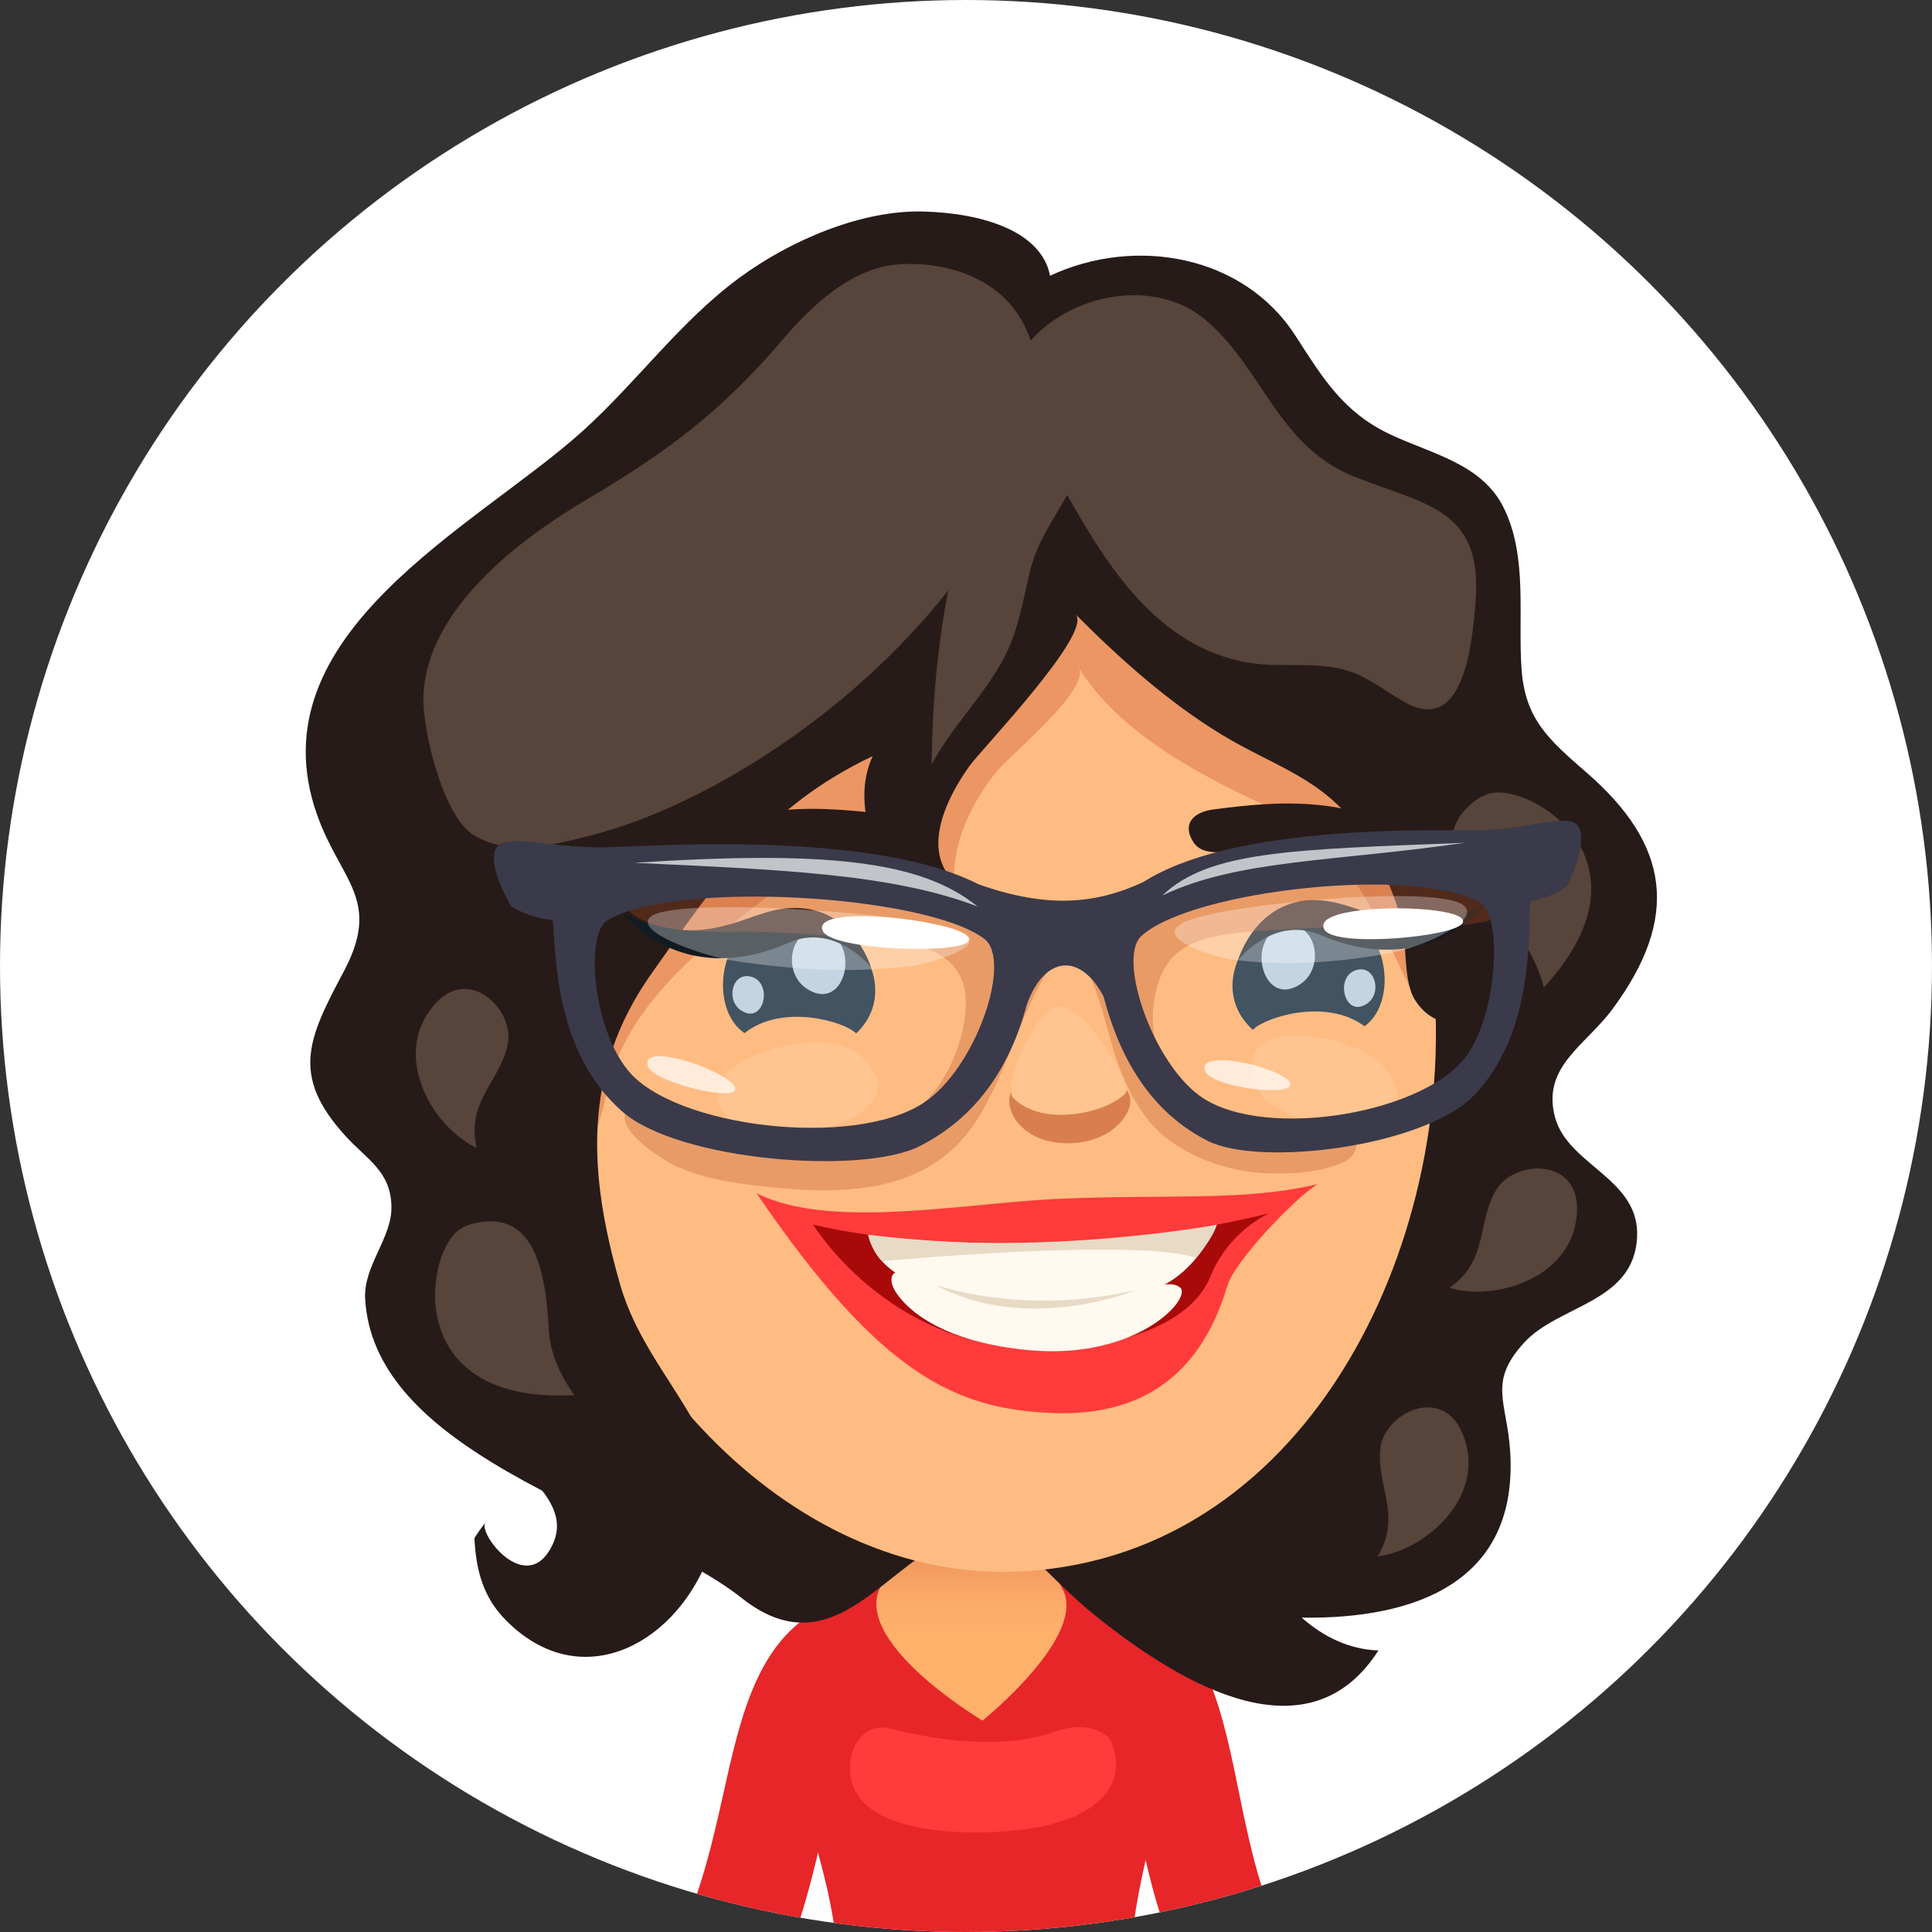 <?xml version="1.0" encoding="iso-8859-1"?>
<!-- Generator: Adobe Illustrator 16.0.0, SVG Export Plug-In . SVG Version: 6.00 Build 0)  -->
<!DOCTYPE svg PUBLIC "-//W3C//DTD SVG 1.1//EN" "http://www.w3.org/Graphics/SVG/1.1/DTD/svg11.dtd">
<svg version="1.1" xmlns="http://www.w3.org/2000/svg" xmlns:xlink="http://www.w3.org/1999/xlink" x="0px" y="0px" width="66px"
	 height="66px" viewBox="0 0 66 66" style="enable-background:new 0 0 66 66;" xml:space="preserve">
<rect x="0" y="0" width="66" height="66" fill="#333333" stroke="none"/>
<g id="Layer_107">
	<g>
		<defs>
			<circle id="SVGID_1_" cx="33" cy="33" r="33"/>
		</defs>
		<clipPath id="SVGID_2_">
			<use xlink:href="#SVGID_1_"  style="overflow:visible;"/>
		</clipPath>
		<rect style="clip-path:url(#SVGID_2_);fill:#FFFFFF;" width="66" height="66"/>
		<path style="clip-path:url(#SVGID_2_);fill:#E62628;" d="M39.195,54.927l-1.631,3.21c0.511,0.26,0.986,2.598,1.241,3.855
			c0.247,1.216,0.543,2.643,1.035,4.008h3.917c-0.626-1.092-1.011-2.691-1.424-4.725C41.779,58.549,41.256,55.973,39.195,54.927z"/>
		<path style="clip-path:url(#SVGID_2_);fill:#E62628;" d="M29.716,58.137l-1.631-3.21c-2.213,1.124-2.782,3.683-3.385,6.394
			c-0.342,1.536-0.722,3.184-1.406,4.68h3.888c0.461-1.34,0.761-2.678,1.032-3.898C28.609,60.326,29.018,58.49,29.716,58.137z"/>
		<path style="clip-path:url(#SVGID_2_);fill:#E62628;" d="M39.578,61.77c1.08-4.039,1.2-6.485-1.295-7.305
			c-2.426-0.798-6.898-1.064-9.557,0.072c-2.12,0.907-2.8,2.377-1.353,6.854c0.534,1.654,0.969,3.229,1.154,4.609h10.164
			C38.831,64.859,39.115,63.498,39.578,61.77z"/>
		<linearGradient id="SVGID_3_" gradientUnits="userSpaceOnUse" x1="33.185" y1="52.481" x2="33.185" y2="55.808">
			<stop  offset="0" style="stop-color:#E88958"/>
			<stop  offset="0.338" style="stop-color:#F49D62"/>
			<stop  offset="0.692" style="stop-color:#FCAB69"/>
			<stop  offset="1" style="stop-color:#FFB06B"/>
		</linearGradient>
		<path style="clip-path:url(#SVGID_2_);fill:url(#SVGID_3_);" d="M36.324,50.293c0.206-3.57-5.961-3.703-5.953,0.193
			c0.001,1.727,0.133,3.042-0.226,3.602c-1.233,1.928,3.419,4.691,3.419,4.691s3.619-2.908,2.727-4.51
			C35.773,53.342,36.234,51.867,36.324,50.293z"/>
		<path style="clip-path:url(#SVGID_2_);fill:#FF3B3B;" d="M36.085,59.141c-1.747,0.619-3.875,0.359-5.669-0.09
			c-1.03-0.258-1.609,0.91-1.292,1.908c0.42,1.322,2.56,1.67,4.425,1.639c3.678-0.057,5.056-1.424,4.432-3.051
			C37.814,59.109,37.026,58.811,36.085,59.141z"/>
		<path style="clip-path:url(#SVGID_2_);fill:#261B18;" d="M54.219,26.41c-1.3-1.132-2.116-1.824-2.24-3.548
			c-0.131-1.808,0.22-3.832-0.61-5.515c-0.747-1.517-2.484-1.842-3.902-2.519c-1.596-0.762-2.29-1.931-3.218-3.367
			c-1.766-2.737-5.445-3.407-8.378-2.042c-0.29-1.496-2.241-2.13-4.299-2.193c-2.145-0.065-4.59,0.995-6.312,2.262
			c-2.03,1.494-3.493,3.555-5.354,5.236c-3.602,3.254-11.259,6.913-9.077,13.103c0.799,2.265,2.223,2.897,0.917,5.356
			c-1.21,2.278-1.839,3.545,0.057,5.625c0.741,0.813,1.539,1.197,1.569,2.395c0.028,1.088-0.963,2.037-0.898,3.168
			c0.137,2.418,1.987,4.152,4.311,5.576c2.922,1.793,6.594,3.094,8.552,4.644c3.467,2.745,5.291-2.107,8.08-2.212
			c1.459-0.055,2.157,1.341,4.05,2.854c2.965,2.372,7.25,4.854,9.622,1.149c-0.995-0.033-1.88-0.465-2.621-1.121
			c3.881,0.057,7.412-1.213,7.121-5.688c-0.111-1.703-0.769-2.349,0.485-3.714c1.18-1.284,3.729-1.351,3.851-3.581
			c0.111-2.018-2.355-2.455-2.802-4.106c-0.467-1.724,1.037-2.454,1.953-3.688C57.42,31.323,57.017,28.846,54.219,26.41z"/>
		<path style="clip-path:url(#SVGID_2_);fill:#FFBC82;" d="M31.529,15.955c-8.041,1.342-13.889,12.148-12.603,22.402
			c0.954,7.607,7.796,15.813,16.062,15.32c9.942-0.592,14.957-11.672,13.935-20.709C47.76,22.703,42.79,14.077,31.529,15.955z"/>
		<path style="opacity:0.3;clip-path:url(#SVGID_2_);fill:#BF3C1B;" d="M48.363,24.618c-0.446-2.218-2.05-4.668-4.243-5.585
			c-2.917-1.218-7.808-3.697-10.948-2.67c-3.723,1.217-7.205,3.784-9.884,6.585c-3.415,3.572-5.918,11.877-3.273,16.358
			c0.567-0.781,0.628-1.97,0.979-2.903c1.277-3.394,5.009-5.385,7.643-7.693c0.785,1.851,2.389,2.17,4.137,2.548
			c-0.357-1.145-0.18-2.289,0.291-3.328c0.257-0.566,0.602-1.101,0.994-1.587c0.428-0.529,3.233-2.825,2.785-3.54
			c1.394,2.23,4.043,3.624,6.341,4.693c2.966,1.38,3.628,3.498,5.019,6.317c-0.312-0.631,0.535-3.472,0.536-4.35
			C48.74,27.88,48.678,26.174,48.363,24.618z"/>
		<path style="clip-path:url(#SVGID_2_);fill:#261B18;" d="M49.98,23.491c-0.398-1.933-3.214-3.926-4.316-5.641
			c-1.386-2.158-3.047-4.106-5.325-5.354c-3.943-2.16-8.851-2.019-13.2-1.346c-5.138,0.794-9.188,5.208-11.143,9.649
			c-2.221,5.045-2.544,9.913-1.758,17.007c0.409,3.681,0.895,8.434,2.975,11.604c0.636,0.969,2.325,1.971,1.662,3.362
			c-0.872,1.829-2.584-0.409-2.288-0.763c-0.082,0.1-0.311,0.41-0.38,0.539c0.053,1.074,0.29,2.004,1.061,2.787
			c2.508,2.553,5.689,0.918,6.881-2.014c1.586-3.902-1.947-5.908-2.956-9.412c-1.099-3.816-1.32-7.277,1.058-10.643
			c2.231-3.158,3.907-5.703,7.563-7.437c-1.066,2.271,0.996,6.024,3.802,4.894c-2.348-0.854-1.64-2.934-0.514-4.534
			c0.399-0.568,4.262-4.578,3.638-5.206c1.5,1.509,3.164,2.998,4.986,4.108c1.771,1.079,3.457,1.484,4.7,3.255
			c0.638,0.907,1.106,1.929,1.422,2.99c0.234,0.788,0.065,2.161,0.493,2.829c1.163,1.814,3.608,0.103,3.884-1.48
			c0.373-2.142-1.056-3.245-1.947-5.009C49.46,26.06,50.305,25.064,49.98,23.491z"/>
		<path style="clip-path:url(#SVGID_2_);fill:#57443A;" d="M31.823,26.129c0-0.001,0-0.004,0-0.006
			c-0.001,0.002-0.002,0.004-0.003,0.006C31.822,26.163,31.823,26.163,31.823,26.129z"/>
		<path style="clip-path:url(#SVGID_2_);fill:#57443A;" d="M46.2,16.255c-2.576-1.053-3.101-3.766-5.067-5.366
			c-1.733-1.411-4.526-0.845-5.925,0.748c-0.75-2.299-3.188-2.748-4.652-2.592c-1.501,0.16-2.827,1.387-3.813,2.549
			c-2.052,2.417-3.926,3.833-6.656,5.443c-2.334,1.376-5.494,3.757-5.622,6.716c-0.049,1.144,0.661,4.145,1.729,4.785
			c1.229,0.735,2.846,0.303,4.13-0.036c3.65-0.962,8.646-3.984,12.069-8.333c-0.528,2.717-0.546,4.959-0.569,5.954
			c0.693-1.313,1.817-2.371,2.503-3.702c0.461-0.896,0.615-1.877,0.844-2.847c0.245-1.034,0.762-1.736,1.287-2.661
			c1.394,2.478,3.101,5.16,6.115,5.713c1.021,0.188,2.076-0.002,3.093,0.193c0.95,0.183,1.516,0.714,2.322,1.168
			c2.003,1.128,2.304-1.915,2.423-3.482C50.652,17.318,48.603,17.238,46.2,16.255z"/>
		<path style="clip-path:url(#SVGID_2_);fill:#57443A;" d="M16.746,41.722c-0.491,0.007-0.854,0.129-1.105,0.324
			c-1.125,0.87-1.869,5.927,3.975,5.614c-0.424-0.6-0.803-1.372-0.856-2.115C18.675,44.405,18.598,41.695,16.746,41.722z"/>
		<path style="clip-path:url(#SVGID_2_);fill:#57443A;" d="M50.937,27.097c-0.311,0.07-0.636,0.271-0.953,0.646
			c-1.198,1.413,0.844,3.195,1.67,3.985c0.539,0.514,0.895,1.298,1.088,2.005C56.699,29.424,52.323,26.781,50.937,27.097z"/>
		<path style="clip-path:url(#SVGID_2_);fill:#57443A;" d="M47.155,49.471c-0.146,1.289,0.755,2.326-0.095,3.698
			c1.548-0.192,3.492-1.841,3.044-3.759C49.573,47.137,47.3,48.193,47.155,49.471z"/>
		<path style="clip-path:url(#SVGID_2_);fill:#57443A;" d="M14.563,34.699c-1.022,1.684,0.313,3.855,1.724,4.519
			c-0.381-1.569,0.797-2.273,1.06-3.544C17.607,34.414,15.775,32.704,14.563,34.699z"/>
		<path style="clip-path:url(#SVGID_2_);fill:#57443A;" d="M51.107,40.654c-0.659,1.117-0.26,2.431-1.595,3.338
			c1.49,0.455,3.938-0.258,4.312-2.191C54.266,39.508,51.759,39.547,51.107,40.654z"/>
		<path style="clip-path:url(#SVGID_2_);fill:#FFC48F;" d="M44.995,35.43c-1.174-0.194-2.802-0.016-2.015,1.825
			c0.421,0.979,4.998,2.372,4.771,0.229c-0.023-0.221-0.082-0.419-0.169-0.597C47.126,35.945,45.894,35.58,44.995,35.43z"/>
		<path style="clip-path:url(#SVGID_2_);fill:#FFC48F;" d="M29.354,36.033c-0.871-0.666-2.199-0.426-3.112-0.143
			c-1.191,0.369-2.632,1.305-1.025,2.656c0.856,0.722,5.804-0.135,4.579-2.035C29.668,36.316,29.52,36.158,29.354,36.033z"/>
		<path style="opacity:0.5;clip-path:url(#SVGID_2_);fill:#B54319;" d="M36.446,37.227c-0.978-0.066-0.956-0.594-1.663-0.191
			c-0.707,0.4-0.185,1.945,1.549,2.017c1.726,0.073,2.541-1.2,2.206-1.729C38.151,36.711,37.53,37.303,36.446,37.227z"/>
		<path style="clip-path:url(#SVGID_2_);fill:#FFC48F;" d="M36.202,34.383c-0.802,0.016-1.988,2.715-1.588,3.124
			c0.984,1.003,3.167,0.532,3.83-0.153C38.706,37.082,37.109,34.367,36.202,34.383z"/>
		<path style="clip-path:url(#SVGID_2_);fill:#425361;" d="M46.022,31.268c-2.699-1.152-5.164,2.179-3.222,3.912
			c0.392-0.424,2.506-1.106,3.813-0.121C47.721,34.264,47.468,31.887,46.022,31.268z"/>
		<path style="clip-path:url(#SVGID_2_);fill:#C3D5E3;" d="M46.322,33.141c-0.739,0.232-0.389,1.65,0.366,1.152
			C47.236,33.935,46.979,32.936,46.322,33.141z"/>
		<path style="clip-path:url(#SVGID_2_);fill:#C3D5E3;" d="M43.792,31.665c-1.257,0.394-0.663,2.806,0.623,1.959
			C45.345,33.015,44.908,31.318,43.792,31.665z"/>
		<path style="clip-path:url(#SVGID_2_);fill:#425361;" d="M25.914,31.487c-1.428,0.661-1.612,3.044-0.479,3.806
			c1.275-1.023,3.409-0.402,3.812,0.01C31.138,33.514,28.578,30.256,25.914,31.487z"/>
		<path style="clip-path:url(#SVGID_2_);fill:#C3D5E3;" d="M25.669,33.368c-0.664-0.187-0.892,0.82-0.334,1.162
			C26.105,35.006,26.414,33.577,25.669,33.368z"/>
		<path style="clip-path:url(#SVGID_2_);fill:#C3D5E3;" d="M28.155,31.818c-1.127-0.313-1.514,1.395-0.566,1.977
			C28.898,34.604,29.422,32.176,28.155,31.818z"/>
		<path style="clip-path:url(#SVGID_2_);fill:#261B18;" d="M30.19,27.807c-1.334-0.157-2.606-0.265-3.965-0.071
			c-0.842,0.121-1.874,0.425-2.565,0.877c-0.232,0.154-0.526,0.43-0.535,0.694c0.215,0.05,0.391-0.074,0.594-0.114
			c1.031-0.204,2.097-0.153,3.133-0.095c0.809,0.045,1.604,0.163,2.414,0.188c0.543,0.018,1.271,0.181,1.604-0.323
			C31.29,28.324,30.909,27.892,30.19,27.807z"/>
		<path style="clip-path:url(#SVGID_2_);fill:#261B18;" d="M47.79,28.34c-0.668-0.427-1.667-0.706-2.486-0.811
			c-1.317-0.167-2.558-0.047-3.856,0.124c-0.701,0.09-1.076,0.513-0.675,1.122c0.316,0.484,1.028,0.314,1.555,0.291
			c0.79-0.036,1.565-0.16,2.351-0.215c1.01-0.072,2.047-0.135,3.047,0.048c0.197,0.038,0.368,0.153,0.576,0.103
			C48.298,28.747,48.015,28.484,47.79,28.34z"/>
		<path style="clip-path:url(#SVGID_2_);fill:#121B21;" d="M45.484,30.806c-2.489-0.452-3.193,1.998-3.193,1.998
			s1.206-1.551,2.822-0.862c3.668,1.565,5.607-1.036,5.607-1.036C48.103,32.13,46.758,31.038,45.484,30.806z"/>
		<path style="clip-path:url(#SVGID_2_);fill:#121B21;" d="M26.541,31.078c-1.271,0.245-2.604,1.352-5.235,0.155
			c0,0,1.968,2.581,5.618,0.977c1.609-0.708,2.831,0.833,2.831,0.833S29.025,30.6,26.541,31.078z"/>
		<path style="clip-path:url(#SVGID_2_);fill:#FF3B3B;" d="M25.845,40.763c4.248,6.241,6.829,7.365,10.078,7.507
			c4.073,0.176,5.426-2.426,6.015-4.37c0.25-0.821,2.279-2.958,3.071-3.447c-2.528,0.597-5.029,0.334-8.854,0.501
			C32.99,41.092,28.358,42.029,25.845,40.763z"/>
		<path style="clip-path:url(#SVGID_2_);fill:#A80A0A;" d="M27.776,41.833c0,0,2.561,4.202,7.624,4.231
			c3.245,0.017,5.366-1.008,5.948-2.453c0.638-1.578,2.012-2.164,2.012-2.164C34.556,43.596,27.776,41.833,27.776,41.833z"/>
		<path style="clip-path:url(#SVGID_2_);fill:#FFF9F0;" d="M29.661,42.186c0,0,0.171,1.279,1.979,1.75
			c2.319,0.604,4.81,0.609,7.372,0.201c1.728-0.273,2.552-2.297,2.552-2.297S36.632,43.014,29.661,42.186z"/>
		<path style="clip-path:url(#SVGID_2_);fill:#FFF9F0;" d="M36.664,44.336c-2.315,0.111-4.241-0.01-5.409-0.695
			c-0.833-0.486-0.901,0.051-0.719,0.383c0,0,0.772,1.746,4.62,2.1c3.699,0.34,5.584-1.781,5.157-2.141
			C39.888,43.625,38.81,44.233,36.664,44.336z"/>
		<path style="clip-path:url(#SVGID_2_);fill:#E8DAC5;" d="M29.661,42.186c0,0,0.139,0.592,0.473,0.897
			c0,0,8.653-0.806,10.734-0.115c0,0,0.601-0.716,0.695-1.128C41.563,41.84,35.523,42.968,29.661,42.186z"/>
		<path style="clip-path:url(#SVGID_2_);fill:#E8DAC5;" d="M31.948,43.891c3.129,1.711,6.829,0.188,6.829,0.188
			C34.878,44.965,31.948,43.891,31.948,43.891z"/>
		<path style="opacity:0.3;clip-path:url(#SVGID_2_);fill:#B54D26;" d="M46.904,28.92c-1.456,0.079-2.905,0.304-4.316,0.677
			c-1.202,0.319-2.616,0.466-3.724,1.041c-1.022,0.533-1.451,0.879-2.687,0.829c-2.207-0.087-4.069-1.46-6.275-1.688
			c-2.296-0.236-4.646-0.504-6.908,0.122c-0.588,0.165-2.367,0.839-1.165,1.47c1.175,0.615,2.93,0.418,4.214,0.467
			c0.594,0.021,1.19,0.036,1.781,0.09c2.1,0.189,5.329-0.103,5.164,2.517c-0.113,1.799-1.27,3.646-2.731,3.988
			c-1.401,0.324-2.901,0.453-4.321,0.449c-1.086-0.004-2.137-0.213-3.127-0.67c-0.282-0.131-1.123-0.666-1.395-0.285
			c-0.462,0.646,1.245,1.715,1.693,1.918c1.022,0.457,2.107,0.597,3.217,0.713c2.737,0.287,5.557,0.139,7.1-2.377
			c0.894-1.461,1.341-3.176,2.169-4.674c1.357-2.452,2.001,0.871,2.433,2.326c0.242,0.817,0.594,1.611,1.095,2.299
			c0.888,1.22,2.627,1.879,4.081,1.945c0.897,0.039,1.814-0.008,2.654-0.356c0.507-0.212,0.712-0.8,0.104-1.028
			c-0.368-0.141-0.956-0.036-1.341-0.053c-0.563-0.021-1.139-0.028-1.693-0.132c-0.711-0.133-1.427-0.427-2.028-0.866
			c-0.422-0.307-0.785-0.686-1.053-1.135c-0.558-0.932-0.587-2.071-0.223-3.082c0.5-1.39,2.024-1.504,3.289-1.614
			c1.532-0.134,3.083-0.108,4.607-0.252c0.678-0.063,1.355,0.028,2.033,0.049c0.874,0.027,2.758-0.254,1.721-1.519
			C50.27,28.869,48.317,28.843,46.904,28.92z"/>
		<path style="clip-path:url(#SVGID_2_);fill:#3A3A4A;" d="M20.814,28.942c-1.807,0.062-3.35-0.437-3.774-0.072
			c-0.552,0.475,0.42,2.086,0.42,2.086s0.575,0.402,1.422,0.472c0.12,1.253,0.06,4.496,2.368,6.537
			c1.928,1.702,8.21,2.181,10.161,1.192c2.418-1.223,3.442-3.484,3.864-5.711C36.31,27.984,23.362,28.853,20.814,28.942z
			 M31.537,37.684c-2.384,1.551-8.492,0.84-10.085-1.118c-1.228-1.511-1.452-4.675-0.705-5.127
			c2.284-1.383,10.886-0.879,12.879,0.634C34.592,32.806,33.345,36.51,31.537,37.684z"/>
		<path style="clip-path:url(#SVGID_2_);fill:#3A3A4A;" d="M50.441,28.365c-2.304,0.005-14.02-0.377-12.889,5.041
			c0.462,2.211,1.469,4.43,3.694,5.563c1.797,0.914,7.45,0.201,9.128-1.57c2.011-2.126,1.837-5.366,1.902-6.623
			c0.761-0.1,1.266-0.525,1.266-0.525s0.819-1.646,0.304-2.099C53.449,27.803,52.075,28.359,50.441,28.365z M50.143,36.006
			c-1.367,2.017-6.854,2.955-9.063,1.496c-1.673-1.105-2.934-4.759-2.087-5.528c1.743-1.586,9.488-2.414,11.6-1.117
			C51.284,31.281,51.195,34.451,50.143,36.006z"/>
		<path style="opacity:0.3;clip-path:url(#SVGID_2_);fill:#FFFFFF;" d="M40.508,31.479c-1.273,0.556,1.045,1.22,1.542,1.293
			c1.729,0.249,3.687,0.119,5.522-0.229c0.966-0.184,3.04-1.074,2.439-1.604C49.174,30.195,41.912,30.868,40.508,31.479z"/>
		<path style="clip-path:url(#SVGID_2_);fill:#FFFFFF;" d="M46.199,31.137c-0.69,0.111-1.143,0.315-0.951,0.627
			c0.377,0.611,4.44,0.243,4.714-0.228C50.23,31.075,47.672,30.896,46.199,31.137z"/>
		<path style="opacity:0.7;clip-path:url(#SVGID_2_);fill:#FFFFFF;" d="M41.818,36.219c-0.436-0.018-0.738,0.072-0.66,0.347
			c0.148,0.54,2.674,0.874,2.901,0.546C44.283,36.789,42.748,36.256,41.818,36.219z"/>
		<path style="opacity:0.7;clip-path:url(#SVGID_2_);fill:#FFFFFF;" d="M22.855,36.109c-0.454-0.072-0.782-0.018-0.737,0.264
			c0.087,0.555,2.686,1.195,2.968,0.898C25.361,36.979,23.821,36.26,22.855,36.109z"/>
		<path style="opacity:0.3;clip-path:url(#SVGID_2_);fill:#FFFFFF;" d="M32.671,31.756c-1.614-0.569-9.629-1.147-10.452-0.434
			c-0.59,0.508,1.789,1.337,2.866,1.504c2.053,0.314,4.205,0.423,6.063,0.17C31.681,32.925,34.132,32.274,32.671,31.756z"/>
		<path style="clip-path:url(#SVGID_2_);fill:#FFFFFF;" d="M29.185,31.302c-0.736,0.027-1.236,0.174-1.076,0.505
			c0.316,0.655,4.614,0.793,4.963,0.358C33.412,31.74,30.758,31.246,29.185,31.302z"/>
		<path style="clip-path:url(#SVGID_2_);fill:#3A3A4A;" d="M39.062,30.131c-1.673,0.772-3.303,0.897-5.636,0.078
			c-1.763-0.621,0.929,1.142,1.137,2.056c0.207,0.913-0.089,3.707,0.518,2.042c0.606-1.667,1.836-1.776,2.626-0.249
			c0.791,1.527,0.721-2.559,1.038-2.934C39.063,30.75,40.733,29.359,39.062,30.131z"/>
		<path style="clip-path:url(#SVGID_2_);fill:#C1C5C9;" d="M21.663,29.475c4.88,0.231,8.777,0.361,11.727,1.491
			C31.464,29.391,28.155,29.052,21.663,29.475z"/>
		<path style="clip-path:url(#SVGID_2_);fill:#C1C5C9;" d="M50.029,28.792c-5.952,0.231-8.727,0.281-10.324,1.8
			C42.278,29.359,45.61,29.437,50.029,28.792z"/>
	</g>
</g>
<g id="Layer_1">
</g>
</svg>
